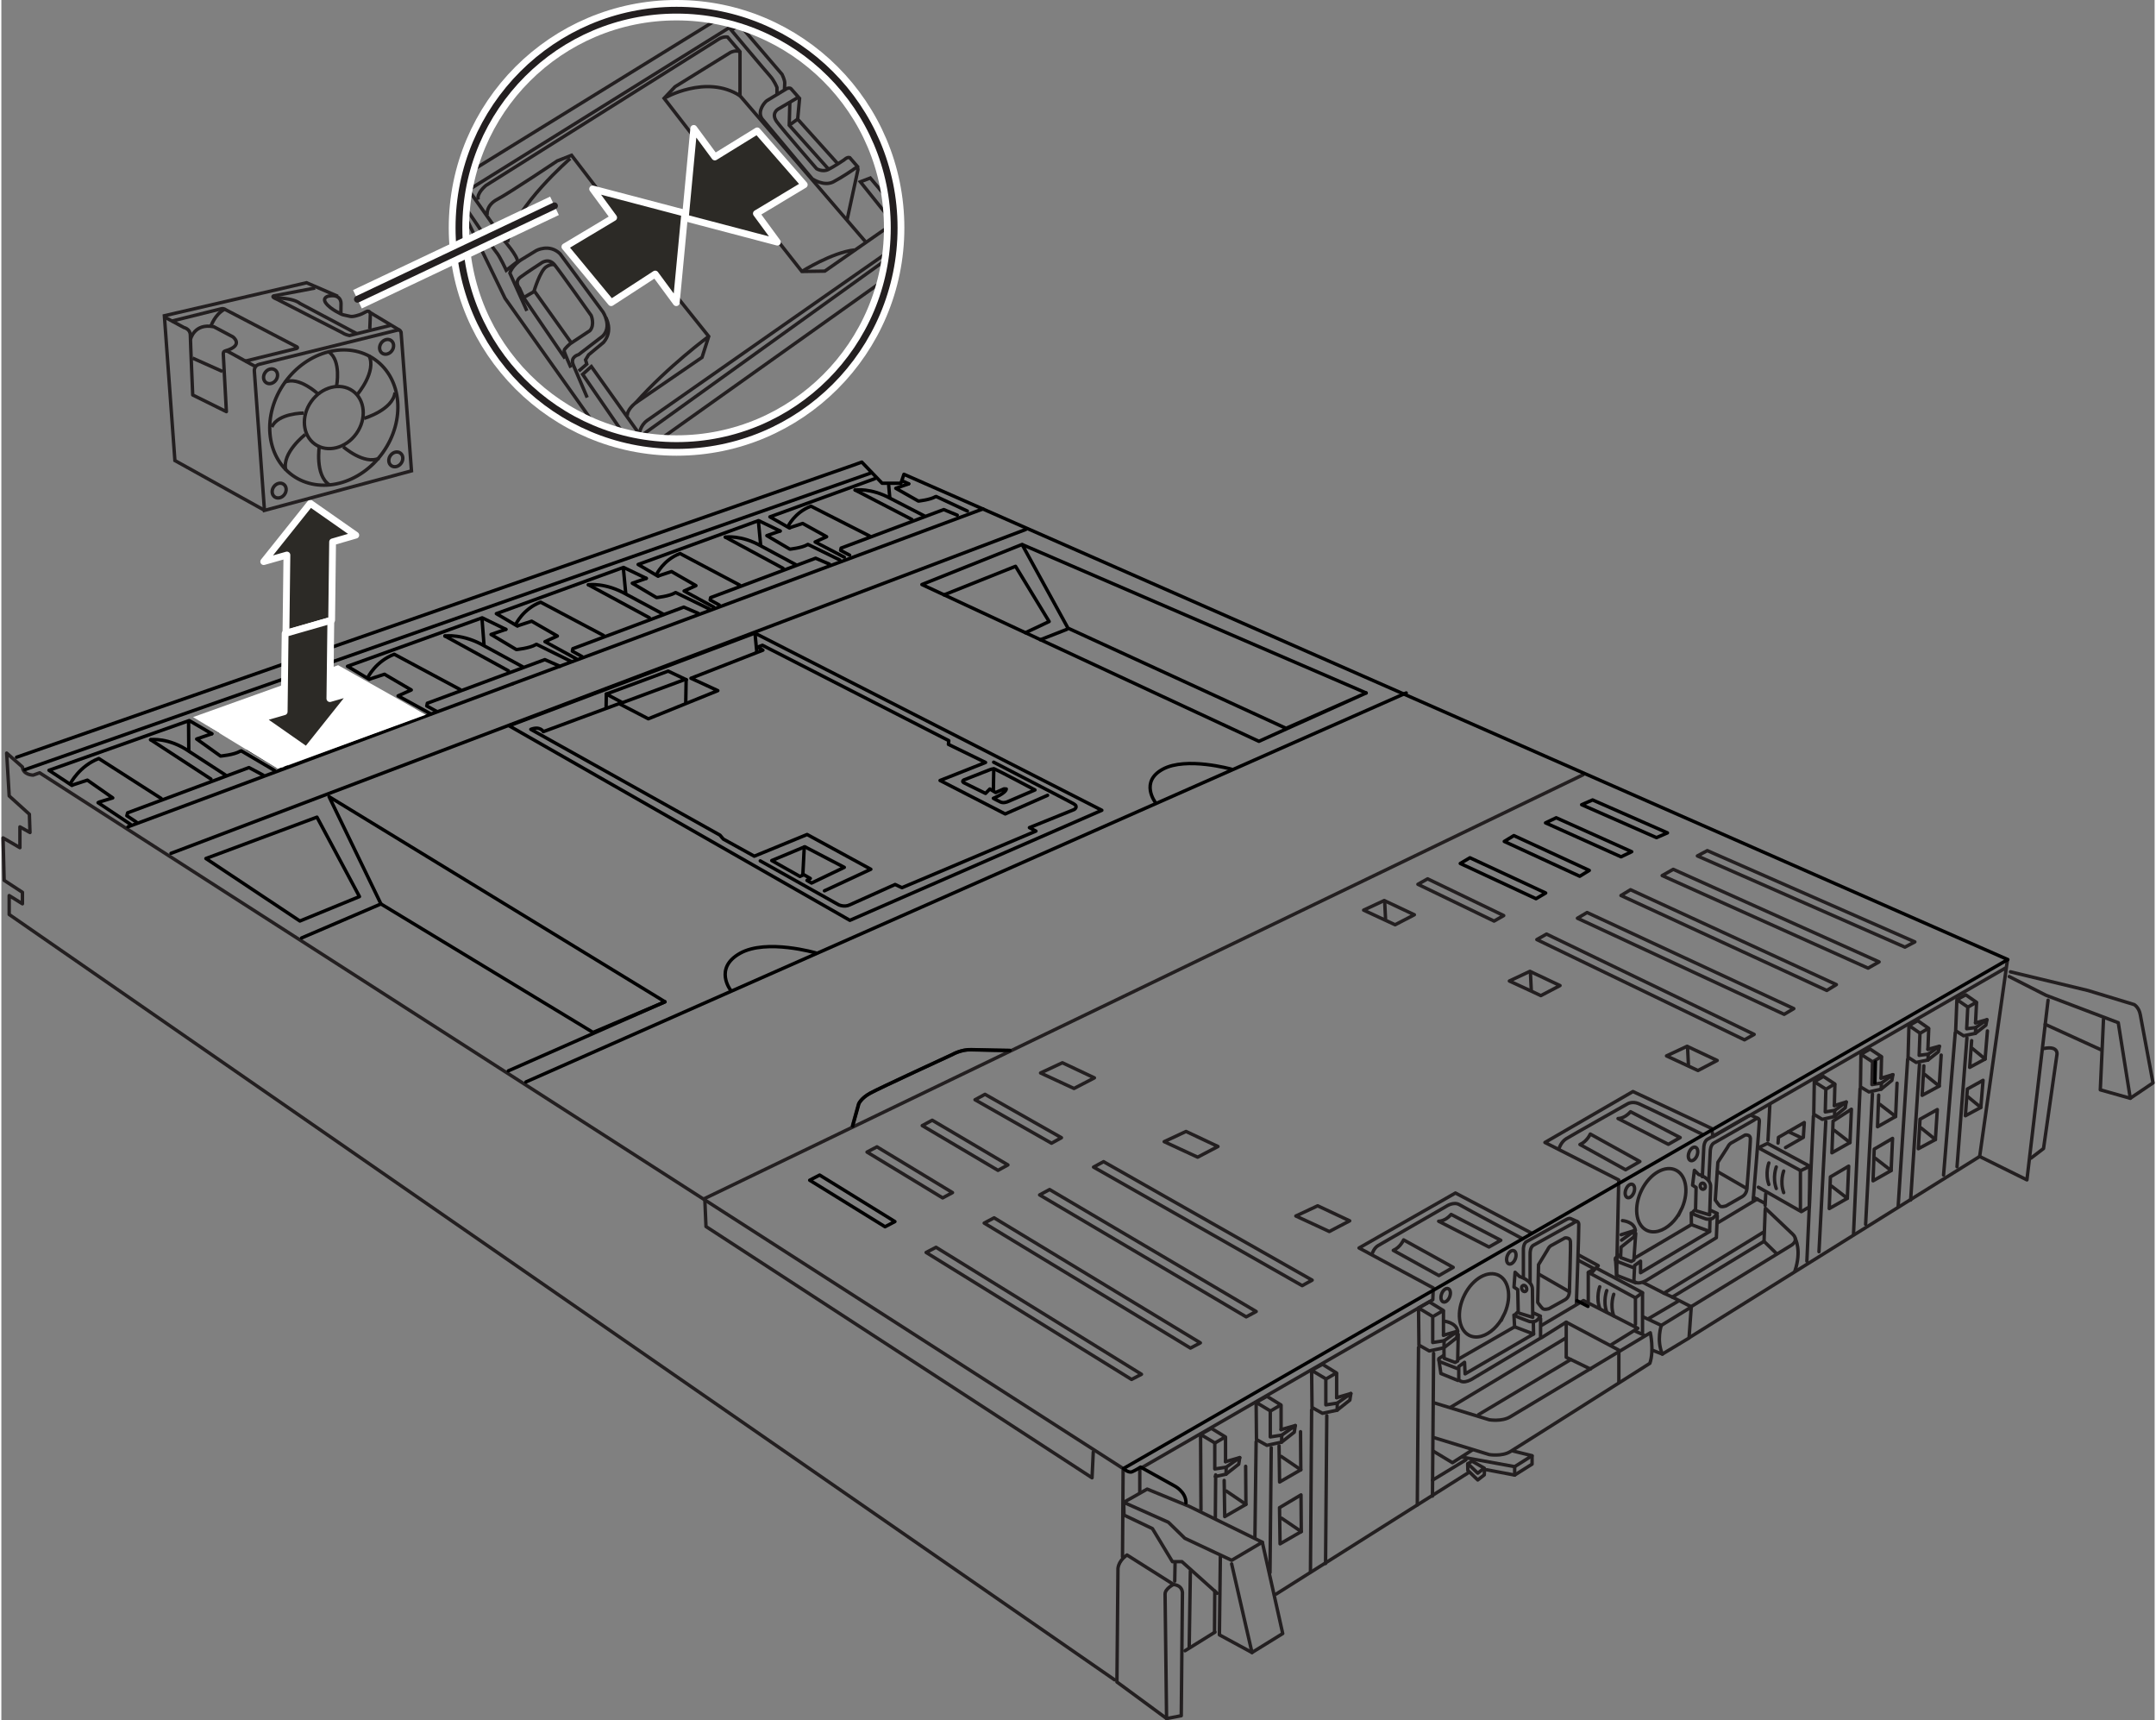 <?xml version="1.0" encoding="UTF-8"?><svg xmlns="http://www.w3.org/2000/svg" width="4.4in" height="3.51in" xmlns:xlink="http://www.w3.org/1999/xlink" viewBox="0 0 316.65 252.92"><rect x="0" y="0" width="316.65" height="252.92" fill="#808080" stroke="none"/><defs><clipPath id="c"><circle cx="99.29" cy="33.5" r="32" fill="none" stroke-width="0"/></clipPath></defs><g id="a"><path d="m163.7,246.97L1.15,134.45v-2.78l1.95,1.21v-1.69l-2.69-1.76-.16-6.24,2.48,1.44v-3.06l1.48.83-.09-2.69-2.97-2.69-.37-6.3,2.32,2.04c.09,1.2,1.58,1.2,1.58,1.2l.95-.34,159.33,102.29-.09,12.98" fill="none" stroke="#231f20" stroke-linecap="round" stroke-linejoin="round" stroke-width=".5"/><polyline points="160.57 213.49 160.39 217.27 103.62 180.33 103.44 176.2 124.09 166.24 232.6 113.91" fill="none" stroke="#231f20" stroke-linecap="round" stroke-linejoin="round" stroke-width=".5"/><polygon points="165.05 220.88 168.5 218.93 174.68 221.47 185.43 226.74 180.92 229.4 174.03 226.16 171.62 223.81 165.05 220.88" fill="none" stroke="#231f20" stroke-linecap="round" stroke-linejoin="round" stroke-width=".5"/><polyline points="180.92 229.93 183.91 242.96 188.43 240.17 185.43 226.74" fill="none" stroke="#231f20" stroke-linecap="round" stroke-linejoin="round" stroke-width=".5"/><polyline points="183.91 242.96 179.12 240.36 179.26 228.87" fill="none" stroke="#231f20" stroke-linecap="round" stroke-linejoin="round" stroke-width=".5"/><polyline points="178.79 234.25 173.61 229.6 172.21 229.6 169.27 224.74 165.09 222.75 165.05 220.88" fill="none" stroke="#231f20" stroke-linecap="round" stroke-linejoin="round" stroke-width=".5"/><path d="m165.53,228.62l6.85,4.33s-1.25.61-1.25,1.42.22,18.29.22,18.29l-7.3-5.37.15-16.47s-.14-1.16,1.33-2.2Z" fill="none" stroke="#231f20" stroke-linecap="round" stroke-linejoin="round" stroke-width=".5"/><path d="m171.35,252.67l2.16-.42.17-17.87s.19-1.25-1.3-1.42" fill="none" stroke="#231f20" stroke-linecap="round" stroke-linejoin="round" stroke-width=".5"/><line x1="172.6" y1="229.81" x2="172.55" y2="232.46" fill="none" stroke="#231f20" stroke-linecap="round" stroke-linejoin="round" stroke-width=".5"/><path d="m125.14,165.58l.91-3.27s.32-.81,1.67-1.56,12.11-5.7,12.11-5.7c0,0,1.29-.75,2.74-.7s5.7.11,5.7.11" fill="none" stroke="#231f20" stroke-linecap="round" stroke-linejoin="round" stroke-width=".5"/><path d="m295.45,142.88l11.41,2.75,6.79,2.07s.69.39.89,1.48,1.87,10.03,1.87,10.03l-3.34,2.26-1.77-11.11-10.62-4.03-5.41-2.75" fill="none" stroke="#231f20" stroke-linecap="round" stroke-linejoin="round" stroke-width=".5"/><polyline points="309.13 149.83 308.66 160.23 313.06 161.47" fill="none" stroke="#231f20" stroke-linecap="round" stroke-linejoin="round" stroke-width=".5"/><polyline points="300.98 147.05 300.56 150.6 297.87 173.47 290.92 170.03 295.01 141.1" fill="none" stroke="#231f20" stroke-linecap="round" stroke-linejoin="round" stroke-width=".5"/><line x1="308.73" y1="154.33" x2="300.56" y2="150.6" fill="none" stroke="#231f20" stroke-linecap="round" stroke-linejoin="round" stroke-width=".5"/><path d="m298.47,170.27l1.84-1.41,1.98-13.86s.21-1.27-1.91-.85" fill="none" stroke="#231f20" stroke-linecap="round" stroke-linejoin="round" stroke-width=".5"/><line x1="248.31" y1="196.61" x2="290.92" y2="170.03" fill="none" stroke="#231f20" stroke-linecap="round" stroke-linejoin="round" stroke-width=".5"/><line x1="187.47" y1="234.36" x2="215.69" y2="216.55" fill="none" stroke="#231f20" stroke-linecap="round" stroke-linejoin="round" stroke-width=".5"/><line x1="174.06" y1="242.7" x2="178.47" y2="239.96" fill="none" stroke="#231f20" stroke-linecap="round" stroke-linejoin="round" stroke-width=".5"/><polyline points="294.67 142.35 251.72 167.1 251.47 165.89 239.93 160.48 226.99 167.97 237.84 173.48 237.53 187.5" fill="none" stroke="#231f20" stroke-linecap="round" stroke-linejoin="round" stroke-width=".5"/><line x1="192.51" y1="231.04" x2="192.68" y2="207.27" fill="none" stroke="#231f20" stroke-linecap="round" stroke-linejoin="round" stroke-width=".5"/><line x1="194.73" y1="229.87" x2="194.91" y2="208.14" fill="none" stroke="#231f20" stroke-linecap="round" stroke-linejoin="round" stroke-width=".5"/><polyline points="194.77 202.74 194.77 206.55 196.46 206.29 196.43 207.33 194.27 207.79 192.74 206.93 192.68 201.47 194.28 200.58 196.33 201.85 194.8 202.74 192.94 201.62" fill="none" stroke="#231f20" stroke-linecap="round" stroke-linejoin="round" stroke-width=".5"/><line x1="196.36" y1="201.94" x2="196.36" y2="205.49" fill="none" stroke="#231f20" stroke-linecap="round" stroke-linejoin="round" stroke-width=".5"/><polyline points="196.43 207.33 198.3 205.85 198.45 204.88 196.46 206.29" fill="none" stroke="#231f20" stroke-linecap="round" stroke-linejoin="round" stroke-width=".5"/><line x1="196.36" y1="205.49" x2="198.45" y2="204.88" fill="none" stroke="#231f20" stroke-linecap="round" stroke-linejoin="round" stroke-width=".5"/><line x1="208.22" y1="221.25" x2="208.4" y2="198.1" fill="none" stroke="#231f20" stroke-linecap="round" stroke-linejoin="round" stroke-width=".5"/><line x1="210.45" y1="219.96" x2="210.62" y2="198.97" fill="none" stroke="#231f20" stroke-linecap="round" stroke-linejoin="round" stroke-width=".5"/><polyline points="210.49 193.57 210.49 197.38 212.17 197.12 212.14 198.15 209.98 198.62 208.46 197.76 208.4 192.3 209.99 191.41 212.05 192.67 210.51 193.57 208.65 192.45" fill="none" stroke="#231f20" stroke-linecap="round" stroke-linejoin="round" stroke-width=".5"/><line x1="212.07" y1="192.77" x2="212.07" y2="196.32" fill="none" stroke="#231f20" stroke-linecap="round" stroke-linejoin="round" stroke-width=".5"/><polyline points="212.17 197.12 214.16 195.71 214.01 196.68 212.14 198.15 212.16 199.7 213.78 200.31 214.16 200.1 214.24 196.18" fill="none" stroke="#231f20" stroke-linecap="round" stroke-linejoin="round" stroke-width=".5"/><path d="m212.16,194.24s1.79.18,2,1.47l-2.09.6" fill="none" stroke="#231f20" stroke-linecap="round" stroke-linejoin="round" stroke-width=".5"/><line x1="184.34" y1="226.12" x2="184.52" y2="211.97" fill="none" stroke="#231f20" stroke-linecap="round" stroke-linejoin="round" stroke-width=".5"/><line x1="186.56" y1="231.21" x2="186.74" y2="212.85" fill="none" stroke="#231f20" stroke-linecap="round" stroke-linejoin="round" stroke-width=".5"/><polyline points="186.6 207.45 186.6 211.26 188.29 211 188.26 212.03 186.1 212.5 184.57 211.64 184.52 206.18 186.11 205.29 188.16 206.55 186.63 207.45 184.77 206.33" fill="none" stroke="#231f20" stroke-linecap="round" stroke-linejoin="round" stroke-width=".5"/><line x1="188.19" y1="206.65" x2="188.19" y2="210.19" fill="none" stroke="#231f20" stroke-linecap="round" stroke-linejoin="round" stroke-width=".5"/><polyline points="188.26 212.03 190.13 210.56 190.28 209.59 188.29 211" fill="none" stroke="#231f20" stroke-linecap="round" stroke-linejoin="round" stroke-width=".5"/><line x1="188.19" y1="210.19" x2="190.28" y2="209.59" fill="none" stroke="#231f20" stroke-linecap="round" stroke-linejoin="round" stroke-width=".5"/><line x1="174.68" y1="242.15" x2="174.85" y2="230.99" fill="none" stroke="#231f20" stroke-linecap="round" stroke-linejoin="round" stroke-width=".5"/><line x1="178.52" y1="223.17" x2="178.57" y2="216.84" fill="none" stroke="#231f20" stroke-linecap="round" stroke-linejoin="round" stroke-width=".5"/><line x1="178.4" y1="239.92" x2="178.44" y2="233.91" fill="none" stroke="#231f20" stroke-linecap="round" stroke-linejoin="round" stroke-width=".5"/><polyline points="176.41 221.97 176.35 210.89 177.94 210 180 211.26 178.46 212.15 176.6 211.04" fill="none" stroke="#231f20" stroke-linecap="round" stroke-linejoin="round" stroke-width=".5"/><polyline points="178.44 212.15 178.44 215.97 180.12 215.71 180.09 216.74 178.52 217.08" fill="none" stroke="#231f20" stroke-linecap="round" stroke-linejoin="round" stroke-width=".5"/><line x1="180.02" y1="211.36" x2="180.02" y2="214.9" fill="none" stroke="#231f20" stroke-linecap="round" stroke-linejoin="round" stroke-width=".5"/><polyline points="180.09 216.74 181.96 215.27 182.11 214.3 180.12 215.71" fill="none" stroke="#231f20" stroke-linecap="round" stroke-linejoin="round" stroke-width=".5"/><line x1="180.02" y1="214.9" x2="182.11" y2="214.3" fill="none" stroke="#231f20" stroke-linecap="round" stroke-linejoin="round" stroke-width=".5"/><polyline points="167.41 219.39 167.41 215.95 210.5 191.09 210.57 189.36 199.65 183.48 213.83 175.4 225.03 181.3" fill="none" stroke="#231f20" stroke-linecap="round" stroke-linejoin="round" stroke-width=".5"/><polyline points="191.05 210.49 191.09 216.09 187.97 217.89 187.89 212.57" fill="none" stroke="#231f20" stroke-linecap="round" stroke-linejoin="round" stroke-width=".5"/><line x1="188.21" y1="214.13" x2="191.09" y2="216.09" fill="none" stroke="#231f20" stroke-linecap="round" stroke-linejoin="round" stroke-width=".5"/><polyline points="182.98 215.58 183.02 221.18 179.9 222.98 179.82 217.66" fill="none" stroke="#231f20" stroke-linecap="round" stroke-linejoin="round" stroke-width=".5"/><line x1="180.14" y1="219.22" x2="183.02" y2="221.18" fill="none" stroke="#231f20" stroke-linecap="round" stroke-linejoin="round" stroke-width=".5"/><polygon points="187.96 221.66 188.04 226.98 191.16 225.18 191.12 219.78 187.96 221.66" fill="none" stroke="#231f20" stroke-linecap="round" stroke-linejoin="round" stroke-width=".5"/><line x1="188.28" y1="223.22" x2="191.16" y2="225.18" fill="none" stroke="#231f20" stroke-linecap="round" stroke-linejoin="round" stroke-width=".5"/><line x1="272.37" y1="181.4" x2="273.33" y2="160.08" fill="none" stroke="#231f20" stroke-linecap="round" stroke-linejoin="round" stroke-width=".5"/><line x1="274.15" y1="180.01" x2="275.15" y2="160.85" fill="none" stroke="#231f20" stroke-linecap="round" stroke-linejoin="round" stroke-width=".5"/><polyline points="275.16 156.12 275.08 159.46 276.48 159.23 276.43 160.13 274.63 160.54 273.39 159.79 273.46 155.01 274.8 154.23 276.47 155.34 275.18 156.12 273.67 155.14" fill="none" stroke="#231f20" stroke-linecap="round" stroke-linejoin="round" stroke-width=".5"/><line x1="276.49" y1="155.43" x2="276.41" y2="158.52" fill="none" stroke="#231f20" stroke-linecap="round" stroke-linejoin="round" stroke-width=".5"/><polyline points="276.43 160.13 278.01 158.84 278.16 158 276.48 159.23" fill="none" stroke="#231f20" stroke-linecap="round" stroke-linejoin="round" stroke-width=".5"/><line x1="276.41" y1="158.52" x2="278.16" y2="158" fill="none" stroke="#231f20" stroke-linecap="round" stroke-linejoin="round" stroke-width=".5"/><line x1="265.51" y1="185.42" x2="266.47" y2="164.1" fill="none" stroke="#231f20" stroke-linecap="round" stroke-linejoin="round" stroke-width=".5"/><line x1="267.29" y1="184.03" x2="268.29" y2="164.87" fill="none" stroke="#231f20" stroke-linecap="round" stroke-linejoin="round" stroke-width=".5"/><polyline points="268.3 160.14 268.21 163.48 269.61 163.25 269.57 164.16 267.77 164.57 266.52 163.81 266.6 159.04 267.94 158.26 269.61 159.36 268.32 160.14 266.81 159.17" fill="none" stroke="#231f20" stroke-linecap="round" stroke-linejoin="round" stroke-width=".5"/><line x1="269.63" y1="159.45" x2="269.55" y2="162.55" fill="none" stroke="#231f20" stroke-linecap="round" stroke-linejoin="round" stroke-width=".5"/><polyline points="269.57 164.16 271.15 162.87 271.3 162.02 269.61 163.25" fill="none" stroke="#231f20" stroke-linecap="round" stroke-linejoin="round" stroke-width=".5"/><line x1="269.55" y1="162.55" x2="271.3" y2="162.02" fill="none" stroke="#231f20" stroke-linecap="round" stroke-linejoin="round" stroke-width=".5"/><polyline points="278.77 159.25 278.56 164.15 275.9 165.66 276.07 161.01" fill="none" stroke="#231f20" stroke-linecap="round" stroke-linejoin="round" stroke-width=".5"/><line x1="276.27" y1="162.38" x2="278.56" y2="164.15" fill="none" stroke="#231f20" stroke-linecap="round" stroke-linejoin="round" stroke-width=".5"/><polygon points="275.41 168.95 275.24 173.61 277.9 172.1 278.11 167.37 275.41 168.95" fill="none" stroke="#231f20" stroke-linecap="round" stroke-linejoin="round" stroke-width=".5"/><line x1="275.61" y1="170.32" x2="277.9" y2="172.1" fill="none" stroke="#231f20" stroke-linecap="round" stroke-linejoin="round" stroke-width=".5"/><polygon points="272.06 163.08 271.85 167.98 269.19 169.49 269.36 164.83 272.06 163.08" fill="none" stroke="#231f20" stroke-linecap="round" stroke-linejoin="round" stroke-width=".5"/><line x1="269.56" y1="166.2" x2="271.85" y2="167.98" fill="none" stroke="#231f20" stroke-linecap="round" stroke-linejoin="round" stroke-width=".5"/><polygon points="268.97 173.03 268.8 177.69 271.46 176.18 271.66 171.45 268.97 173.03" fill="none" stroke="#231f20" stroke-linecap="round" stroke-linejoin="round" stroke-width=".5"/><line x1="269.16" y1="174.4" x2="271.46" y2="176.18" fill="none" stroke="#231f20" stroke-linecap="round" stroke-linejoin="round" stroke-width=".5"/><polyline points="285.26 155.12 284.97 159.68 282.46 161.04 282.71 156.7" fill="none" stroke="#231f20" stroke-linecap="round" stroke-linejoin="round" stroke-width=".5"/><line x1="282.86" y1="157.98" x2="284.97" y2="159.68" fill="none" stroke="#231f20" stroke-linecap="round" stroke-linejoin="round" stroke-width=".5"/><polygon points="282.15 164.55 281.9 168.89 284.41 167.54 284.69 163.13 282.15 164.55" fill="none" stroke="#231f20" stroke-linecap="round" stroke-linejoin="round" stroke-width=".5"/><line x1="282.31" y1="165.84" x2="284.41" y2="167.54" fill="none" stroke="#231f20" stroke-linecap="round" stroke-linejoin="round" stroke-width=".5"/><polyline points="292.06 151.57 291.72 155.7 289.45 156.93 289.74 153" fill="none" stroke="#231f20" stroke-linecap="round" stroke-linejoin="round" stroke-width=".5"/><line x1="289.86" y1="154.16" x2="291.72" y2="155.7" fill="none" stroke="#231f20" stroke-linecap="round" stroke-linejoin="round" stroke-width=".5"/><polygon points="289.11 160.11 288.82 164.04 291.09 162.82 291.42 158.83 289.11 160.11" fill="none" stroke="#231f20" stroke-linecap="round" stroke-linejoin="round" stroke-width=".5"/><line x1="289.23" y1="161.28" x2="291.09" y2="162.82" fill="none" stroke="#231f20" stroke-linecap="round" stroke-linejoin="round" stroke-width=".5"/><line x1="278.93" y1="177.43" x2="280.33" y2="155.72" fill="none" stroke="#231f20" stroke-linecap="round" stroke-linejoin="round" stroke-width=".5"/><line x1="280.77" y1="176.43" x2="282.07" y2="156.52" fill="none" stroke="#231f20" stroke-linecap="round" stroke-linejoin="round" stroke-width=".5"/><polyline points="282.14 151.9 282.02 155.16 283.36 154.98 283.31 155.85 281.57 156.2 280.39 155.44 280.52 150.78 281.81 150.06 283.41 151.18 282.16 151.91 280.72 150.91" fill="none" stroke="#231f20" stroke-linecap="round" stroke-linejoin="round" stroke-width=".5"/><line x1="283.43" y1="151.26" x2="283.31" y2="154.28" fill="none" stroke="#231f20" stroke-linecap="round" stroke-linejoin="round" stroke-width=".5"/><polyline points="283.31 155.85 284.84 154.64 285 153.82 283.36 154.98" fill="none" stroke="#231f20" stroke-linecap="round" stroke-linejoin="round" stroke-width=".5"/><line x1="283.31" y1="154.28" x2="285" y2="153.82" fill="none" stroke="#231f20" stroke-linecap="round" stroke-linejoin="round" stroke-width=".5"/><line x1="285.61" y1="172.76" x2="287.33" y2="151.81" fill="none" stroke="#231f20" stroke-linecap="round" stroke-linejoin="round" stroke-width=".5"/><line x1="287.59" y1="171.54" x2="289.05" y2="152.59" fill="none" stroke="#231f20" stroke-linecap="round" stroke-linejoin="round" stroke-width=".5"/><polyline points="289.17 148.07 289.01 151.25 290.35 151.07 290.29 151.93 288.55 152.28 287.39 151.54 287.57 146.97 288.87 146.26 290.44 147.35 289.19 148.07 287.77 147.1" fill="none" stroke="#231f20" stroke-linecap="round" stroke-linejoin="round" stroke-width=".5"/><line x1="290.46" y1="147.43" x2="290.31" y2="150.39" fill="none" stroke="#231f20" stroke-linecap="round" stroke-linejoin="round" stroke-width=".5"/><polyline points="290.29 151.93 291.83 150.73 291.99 149.92 290.35 151.07" fill="none" stroke="#231f20" stroke-linecap="round" stroke-linejoin="round" stroke-width=".5"/><line x1="290.31" y1="150.39" x2="291.99" y2="149.92" fill="none" stroke="#231f20" stroke-linecap="round" stroke-linejoin="round" stroke-width=".5"/><polygon points="137.45 183.38 167.66 202.05 166.2 202.81 135.99 184.14 137.45 183.38" fill="none" stroke="#231f20" stroke-linecap="round" stroke-linejoin="round" stroke-width=".5"/><polygon points="145.99 179.05 176.32 197.43 174.86 198.2 144.53 179.82 145.99 179.05" fill="none" stroke="#231f20" stroke-linecap="round" stroke-linejoin="round" stroke-width=".5"/><polygon points="139.87 175.34 128.76 168.61 127.3 169.38 138.42 176.12 139.87 175.34" fill="none" stroke="#231f20" stroke-linecap="round" stroke-linejoin="round" stroke-width=".5"/><polygon points="154.15 174.89 184.53 192.82 183.06 193.61 152.68 175.68 154.15 174.89" fill="none" stroke="#231f20" stroke-linecap="round" stroke-linejoin="round" stroke-width=".5"/><polygon points="148.02 171.27 136.89 164.7 135.42 165.49 146.56 172.07 148.02 171.27" fill="none" stroke="#231f20" stroke-linecap="round" stroke-linejoin="round" stroke-width=".5"/><polygon points="162.08 170.79 192.76 188.21 191.29 189.02 160.61 171.59 162.08 170.79" fill="none" stroke="#231f20" stroke-linecap="round" stroke-linejoin="round" stroke-width=".5"/><polygon points="155.89 167.27 144.65 160.89 143.18 161.69 154.43 168.08 155.89 167.27" fill="none" stroke="#231f20" stroke-linecap="round" stroke-linejoin="round" stroke-width=".5"/><polygon points="227.23 137.33 257.76 152.08 256.33 152.88 225.8 138.14 227.23 137.33" fill="none" stroke="#231f20" stroke-linecap="round" stroke-linejoin="round" stroke-width=".5"/><polygon points="220.93 134.61 209.74 129.21 208.31 130.01 219.51 135.42 220.93 134.61" fill="none" stroke="#231f20" stroke-linecap="round" stroke-linejoin="round" stroke-width=".5"/><polygon points="233.19 134.16 263.59 148.29 262.17 149.13 231.77 135 233.19 134.16" fill="none" stroke="#231f20" stroke-linecap="round" stroke-linejoin="round" stroke-width=".5"/><polygon points="239.58 130.81 269.85 144.76 268.44 145.62 238.17 131.66 239.58 130.81" fill="none" stroke="#231f20" stroke-linecap="round" stroke-linejoin="round" stroke-width=".5"/><polygon points="245.86 127.81 276.13 141.42 274.51 142.34 244.23 128.73 245.86 127.81" fill="none" stroke="#231f20" stroke-linecap="round" stroke-linejoin="round" stroke-width=".5"/><polygon points="250.87 125.06 281.39 138.48 279.93 139.25 249.41 125.84 250.87 125.06" fill="none" stroke="#231f20" stroke-linecap="round" stroke-linejoin="round" stroke-width=".5"/><polygon points="200.33 133.81 203.35 132.4 207.79 134.49 204.96 135.96 203.6 135.33 200.33 133.81" fill="none" stroke="#231f20" stroke-linecap="round" stroke-linejoin="round" stroke-width=".5"/><line x1="203.42" y1="132.47" x2="203.55" y2="135.09" fill="none" stroke="#231f20" stroke-linecap="round" stroke-linejoin="round" stroke-width=".5"/><polygon points="221.76 144.23 224.78 142.81 229.21 144.9 226.39 146.38 225.03 145.74 221.76 144.23" fill="none" stroke="#231f20" stroke-linecap="round" stroke-linejoin="round" stroke-width=".5"/><line x1="224.85" y1="142.88" x2="224.98" y2="145.5" fill="none" stroke="#231f20" stroke-linecap="round" stroke-linejoin="round" stroke-width=".5"/><polygon points="244.87 155.24 247.89 153.83 252.32 155.91 249.5 157.39 248.14 156.76 244.87 155.24" fill="none" stroke="#231f20" stroke-linecap="round" stroke-linejoin="round" stroke-width=".5"/><line x1="247.96" y1="153.9" x2="248.09" y2="156.52" fill="none" stroke="#231f20" stroke-linecap="round" stroke-linejoin="round" stroke-width=".5"/><polygon points="190.36 178.78 193.57 177.28 198.28 179.49 195.28 181.06 193.84 180.39 190.36 178.78" fill="none" stroke="#231f20" stroke-linecap="round" stroke-linejoin="round" stroke-width=".5"/><polygon points="171 167.85 174.21 166.35 178.91 168.56 175.92 170.13 174.47 169.46 171 167.85" fill="none" stroke="#231f20" stroke-linecap="round" stroke-linejoin="round" stroke-width=".5"/><polygon points="152.82 157.75 156.03 156.25 160.74 158.47 157.74 160.03 156.29 159.36 152.82 157.75" fill="none" stroke="#231f20" stroke-linecap="round" stroke-linejoin="round" stroke-width=".5"/><path d="m225.37,193.06l.96.44s-.28.44-.59.67-1.01.13-1.01.13c0,0-1.68-.62-2.01-.8s.34-.65.34-.65l-.07-3.25-.55-.36.16-2.19.66.63s1.95.58,1.89,1.92l.05,4.08-1.95-.6" fill="none" stroke="#231f20" stroke-linecap="round" stroke-linejoin="round" stroke-width=".5"/><path d="m226.35,193.86v2.87l-9.84,5.88s-1.5,1.06-2.19.23v-1.93l.85-.62.08,1.7,10.07-5.86-.03-1.58" fill="none" stroke="#231f20" stroke-linecap="round" stroke-linejoin="round" stroke-width=".5"/><polyline points="222.43 193.34 222.53 195.07 214.26 199.82" fill="none" stroke="#231f20" stroke-linecap="round" stroke-linejoin="round" stroke-width=".5"/><line x1="225.32" y1="196.13" x2="222.53" y2="195.07" fill="none" stroke="#231f20" stroke-linecap="round" stroke-linejoin="round" stroke-width=".5"/><path d="m214.05,201.19l-2.19-.86c-.65-.19-.46-.59-.46-.59l.67-.44" fill="none" stroke="#231f20" stroke-linecap="round" stroke-linejoin="round" stroke-width=".5"/><polyline points="214.2 202.96 211.69 201.94 211.42 200.08" fill="none" stroke="#231f20" stroke-linecap="round" stroke-linejoin="round" stroke-width=".5"/><ellipse cx="223.94" cy="189.44" rx=".36" ry=".47" transform="translate(-55.12 99.09) rotate(-22.29)" fill="none" stroke="#231f20" stroke-linecap="round" stroke-linejoin="round" stroke-width=".5"/><path d="m210.57,206.21l8.24,2.53s1.84.3,3.05-.42,20.63-12.37,20.63-12.37c0,0,.57,2.6-.07,4.49,0,0-19.36,12.28-20.56,13s-3.05.42-3.05.42l-8.24-2.53" fill="none" stroke="#231f20" stroke-linecap="round" stroke-linejoin="round" stroke-width=".5"/><polyline points="236.8 197.67 240.65 195.29 232.66 191.21 226.51 194.85" fill="none" stroke="#231f20" stroke-linecap="round" stroke-linejoin="round" stroke-width=".5"/><ellipse cx="222.04" cy="184.83" rx="1.04" ry=".63" transform="translate(-29.36 327.18) rotate(-69.29)" fill="none" stroke="#231f20" stroke-linecap="round" stroke-linejoin="round" stroke-width=".5"/><ellipse cx="212.39" cy="190.42" rx="1.04" ry=".63" transform="translate(-40.83 321.76) rotate(-69.29)" fill="none" stroke="#231f20" stroke-linecap="round" stroke-linejoin="round" stroke-width=".5"/><ellipse cx="248.76" cy="169.63" rx="1.04" ry=".63" transform="translate(2.13 342.35) rotate(-69.29)" fill="none" stroke="#231f20" stroke-linecap="round" stroke-linejoin="round" stroke-width=".5"/><ellipse cx="239.47" cy="175.08" rx="1.04" ry=".63" transform="translate(-8.97 337.18) rotate(-69.29)" fill="none" stroke="#231f20" stroke-linecap="round" stroke-linejoin="round" stroke-width=".5"/><path d="m231.62,191.58s.38-10.71.35-11.55-.85-.18-.85-.18l-5.78,3.21s-.58.2-.53,1.43v4.09" fill="none" stroke="#231f20" stroke-linecap="round" stroke-linejoin="round" stroke-width=".5"/><path d="m223.82,187.84v-3.9c-.06-1.23.53-1.43.53-1.43l5.78-3.21s.36-.22.61-.15l.97.43" fill="none" stroke="#231f20" stroke-linecap="round" stroke-linejoin="round" stroke-width=".5"/><path d="m226.04,185.95l1.37-2.25s.18-.47.67-.67l1.84-1.02s.76-.12.82.5-.15,7.38-.15,7.38c0,0,.03.82-.64,1.2s-2.36,1.31-2.36,1.31c0,0-.7.23-.96-.03s-.7-.88-.7-.88l.12-5.54Z" fill="none" stroke="#231f20" stroke-linecap="round" stroke-linejoin="round" stroke-width=".5"/><line x1="230.54" y1="189.89" x2="226.07" y2="187.32" fill="none" stroke="#231f20" stroke-linecap="round" stroke-linejoin="round" stroke-width=".5"/><polygon points="234.53 186.43 233.36 187.06 240.3 190.81 241.34 190.05 234.53 186.43" fill="none" stroke="#231f20" stroke-linecap="round" stroke-linejoin="round" stroke-width=".5"/><line x1="240.3" y1="190.81" x2="240.3" y2="194.7" fill="none" stroke="#231f20" stroke-linecap="round" stroke-linejoin="round" stroke-width=".5"/><line x1="241.34" y1="190.13" x2="241.34" y2="195.86" fill="none" stroke="#231f20" stroke-linecap="round" stroke-linejoin="round" stroke-width=".5"/><line x1="233.36" y1="187.16" x2="233.36" y2="191.29" fill="none" stroke="#231f20" stroke-linecap="round" stroke-linejoin="round" stroke-width=".5"/><polyline points="231.97 184.52 234.83 186.08 234.53 186.43" fill="none" stroke="#231f20" stroke-linecap="round" stroke-linejoin="round" stroke-width=".5"/><polyline points="231.89 185.29 234.34 186.59 234.04 186.95" fill="none" stroke="#231f20" stroke-linecap="round" stroke-linejoin="round" stroke-width=".5"/><path d="m248.42,192.15l14.71-9.01s1.35-.69.27-1.71-3.99-3.79-3.99-3.79" fill="none" stroke="#231f20" stroke-linecap="round" stroke-linejoin="round" stroke-width=".5"/><path d="m244.26,199.08l3.92-2.36.33-4.56-4.4,2.7s-.75,2.15.15,4.22Z" fill="none" stroke="#231f20" stroke-linecap="round" stroke-linejoin="round" stroke-width=".5"/><polyline points="241.45 188.57 244.49 190.13 259.09 181.18" fill="none" stroke="#231f20" stroke-linecap="round" stroke-linejoin="round" stroke-width=".5"/><polyline points="248.46 192.1 245.72 190.7 259.2 182.51" fill="none" stroke="#231f20" stroke-linecap="round" stroke-linejoin="round" stroke-width=".5"/><line x1="242.29" y1="193.83" x2="246.51" y2="191.35" fill="none" stroke="#231f20" stroke-linecap="round" stroke-linejoin="round" stroke-width=".5"/><polyline points="210.6 213.37 213.39 215.05 216.25 213.22" fill="none" stroke="#231f20" stroke-linecap="round" stroke-linejoin="round" stroke-width=".5"/><line x1="230.78" y1="199.89" x2="217.25" y2="207.97" fill="none" stroke="#231f20" stroke-linecap="round" stroke-linejoin="round" stroke-width=".5"/><polyline points="226.51 196.66 230.12 194.39 237.86 198.5 237.86 203.27" fill="none" stroke="#231f20" stroke-linecap="round" stroke-linejoin="round" stroke-width=".5"/><line x1="213.12" y1="206.9" x2="230.03" y2="196.74" fill="none" stroke="#231f20" stroke-linecap="round" stroke-linejoin="round" stroke-width=".5"/><polyline points="214.78 214.22 222.54 215.63 225.1 214.02 222.29 213.33" fill="none" stroke="#231f20" stroke-linecap="round" stroke-linejoin="round" stroke-width=".5"/><polyline points="218.43 216.09 222.54 216.87 225.1 215.26 225.1 214.06" fill="none" stroke="#231f20" stroke-linecap="round" stroke-linejoin="round" stroke-width=".5"/><line x1="222.54" y1="216.87" x2="222.54" y2="215.63" fill="none" stroke="#231f20" stroke-linecap="round" stroke-linejoin="round" stroke-width=".5"/><polygon points="215.65 215.19 216.28 214.83 218.07 215.85 217.11 216.59 215.65 215.19" fill="none" stroke="#231f20" stroke-linecap="round" stroke-linejoin="round" stroke-width=".5"/><polyline points="218.11 215.95 218.07 216.84 217.11 217.59 215.65 216.18 215.63 215.24" fill="none" stroke="#231f20" stroke-linecap="round" stroke-linejoin="round" stroke-width=".5"/><polyline points="238.26 182.33 240.28 180.88 240.09 181.84 238.18 183.36 238.12 184.89 239.68 185.47 240.07 185.25 240.34 181.34" fill="none" stroke="#231f20" stroke-linecap="round" stroke-linejoin="round" stroke-width=".5"/><path d="m238.39,179.46s1.74.14,1.89,1.42l-2.08.65" fill="none" stroke="#231f20" stroke-linecap="round" stroke-linejoin="round" stroke-width=".5"/><path d="m251.41,177.98l.92.42s-.3.44-.62.68-.99.15-.99.15c0,0-1.62-.58-1.94-.75s.36-.65.36-.65l.08-3.24-.52-.34.27-2.19.62.61s1.88.53,1.76,1.87l-.14,4.07-1.88-.56" fill="none" stroke="#231f20" stroke-linecap="round" stroke-linejoin="round" stroke-width=".5"/><path d="m252.34,178.76l-.14,3.21-9.96,6.07s-1.52,1.09-2.17.28l.11-2.26.87-.64v1.7s10.16-6.06,10.16-6.06l.05-1.57" fill="none" stroke="#231f20" stroke-linecap="round" stroke-linejoin="round" stroke-width=".5"/><polyline points="248.51 178.33 248.53 180.05 240.18 184.97" fill="none" stroke="#231f20" stroke-linecap="round" stroke-linejoin="round" stroke-width=".5"/><line x1="251.21" y1="181.05" x2="248.53" y2="180.05" fill="none" stroke="#231f20" stroke-linecap="round" stroke-linejoin="round" stroke-width=".5"/><path d="m239.91,186.34l-2.11-.81c-.63-.17-.43-.58-.43-.58l.68-.46" fill="none" stroke="#231f20" stroke-linecap="round" stroke-linejoin="round" stroke-width=".5"/><polyline points="240.34 188.61 237.53 187.5 237.38 185.29" fill="none" stroke="#231f20" stroke-linecap="round" stroke-linejoin="round" stroke-width=".5"/><ellipse cx="250.19" cy="174.41" rx=".37" ry=".46" transform="translate(-33.52 62.52) rotate(-13.36)" fill="none" stroke="#231f20" stroke-linecap="round" stroke-linejoin="round" stroke-width=".5"/><line x1="252.45" y1="179.75" x2="258.22" y2="176.28" fill="none" stroke="#231f20" stroke-linecap="round" stroke-linejoin="round" stroke-width=".5"/><path d="m257.62,176.38s.89-10.68.9-11.52-.82-.16-.82-.16l-5.83,3.33s-.58.22-.58,1.44l-.2,4.07" fill="none" stroke="#231f20" stroke-linecap="round" stroke-linejoin="round" stroke-width=".5"/><path d="m250.14,173l.2-4.07c0-1.22.58-1.44.58-1.44l5.83-3.33s.37-.23.61-.16l.93.41" fill="none" stroke="#231f20" stroke-linecap="round" stroke-linejoin="round" stroke-width=".5"/><path d="m252.42,170.89l1.46-2.27s.19-.47.69-.68l1.85-1.06s.75-.13.78.48-.5,7.36-.5,7.36c0,0-.01.81-.69,1.21s-2.38,1.36-2.38,1.36c0,0-.7.25-.94,0s-.65-.86-.65-.86l.38-5.53Z" fill="none" stroke="#231f20" stroke-linecap="round" stroke-linejoin="round" stroke-width=".5"/><line x1="256.64" y1="174.72" x2="252.38" y2="172.26" fill="none" stroke="#231f20" stroke-linecap="round" stroke-linejoin="round" stroke-width=".5"/><polyline points="259.38 177.9 259.21 182.51 260.94 184.2" fill="none" stroke="#231f20" stroke-linecap="round" stroke-linejoin="round" stroke-width=".5"/><line x1="257.69" y1="176.05" x2="259.22" y2="176.85" fill="none" stroke="#231f20" stroke-linecap="round" stroke-linejoin="round" stroke-width=".5"/><path d="m218.76,183.34l-7.4-3.79s.92.04,1.84-1l7.3,3.8-1.74.99Z" fill="none" stroke="#231f20" stroke-linecap="round" stroke-linejoin="round" stroke-width=".5"/><path d="m213.5,186.33l-7.29-4.04s-.48,1.1-1.52,1.54l6.71,3.71,2.1-1.21Z" fill="none" stroke="#231f20" stroke-linecap="round" stroke-linejoin="round" stroke-width=".5"/><path d="m245.14,168.24l-7.4-3.79s.92.04,1.84-1l7.3,3.8-1.74.99Z" fill="none" stroke="#231f20" stroke-linecap="round" stroke-linejoin="round" stroke-width=".5"/><path d="m240.95,170.77l-7.29-4.04s-.48,1.1-1.52,1.54l6.71,3.71,2.1-1.21Z" fill="none" stroke="#231f20" stroke-linecap="round" stroke-linejoin="round" stroke-width=".5"/><path d="m229.08,168.82s.27-.92,1.04-1.4,9-5.12,9-5.12c0,0,.69-.44,1.65-.04s9.27,4.46,9.27,4.46" fill="none" stroke="#231f20" stroke-linecap="round" stroke-linejoin="round" stroke-width=".5"/><path d="m201.61,184.26s.24-.77.85-1.13,10-5.76,10-5.76c0,0,1.09-.77,1.98-.24,1.01.6,9.27,5,9.27,5" fill="none" stroke="#231f20" stroke-linecap="round" stroke-linejoin="round" stroke-width=".5"/><path d="m220.9,193.44c-.38.76-.86,1.4-1.4,1.91-1.18,1.11-2.59,1.54-3.68.96-1.58-.84-1.88-3.5-.66-5.92,1.22-2.43,3.5-3.71,5.08-2.86,1.58.84,1.88,3.5.66,5.92Z" fill="none" stroke="#231f20" stroke-miterlimit="10" stroke-width=".5"/><path d="m246.97,177.98c-.38.76-.86,1.4-1.4,1.91-1.18,1.11-2.59,1.54-3.68.96-1.58-.84-1.88-3.5-.66-5.92,1.22-2.43,3.5-3.71,5.08-2.86,1.58.84,1.88,3.5.66,5.92Z" fill="none" stroke="#231f20" stroke-miterlimit="10" stroke-width=".5"/><path d="m263.8,182.1s.97,1.74-.05,4.76" fill="none" stroke="#231f20" stroke-linecap="round" stroke-linejoin="round" stroke-width=".5"/><line x1="241.38" y1="193.59" x2="244.11" y2="194.87" fill="none" stroke="#231f20" stroke-linecap="round" stroke-linejoin="round" stroke-width=".5"/><line x1="241.49" y1="196.25" x2="240.34" y2="195.74" fill="none" stroke="#231f20" stroke-linecap="round" stroke-linejoin="round" stroke-width=".5"/><line x1="244.26" y1="199.08" x2="242.89" y2="198.55" fill="none" stroke="#231f20" stroke-linecap="round" stroke-linejoin="round" stroke-width=".5"/><polyline points="230.12 194.39 230.12 199.55 233.68 201.28" fill="none" stroke="#231f20" stroke-linecap="round" stroke-linejoin="round" stroke-width=".5"/><polygon points="265.94 171.47 259.71 168.11 258.38 168.75 264.6 172.11 265.94 171.47" fill="none" stroke="#231f20" stroke-linecap="round" stroke-linejoin="round" stroke-width=".5"/><polyline points="258.38 174.55 264.69 178.14 265.88 177.44 265.94 171.47" fill="none" stroke="#231f20" stroke-linecap="round" stroke-linejoin="round" stroke-width=".5"/><line x1="264.56" y1="172.16" x2="264.56" y2="177.95" fill="none" stroke="#231f20" stroke-linecap="round" stroke-linejoin="round" stroke-width=".5"/><path d="m259.92,170.98s-.59,1.54,0,3.17" fill="none" stroke="#231f20" stroke-linecap="round" stroke-linejoin="round" stroke-width=".5"/><path d="m235.05,189.18s-.59,1.54,0,3.17" fill="none" stroke="#231f20" stroke-linecap="round" stroke-linejoin="round" stroke-width=".5"/><path d="m236.08,189.74s-.59,1.54,0,3.17" fill="none" stroke="#231f20" stroke-linecap="round" stroke-linejoin="round" stroke-width=".5"/><path d="m237.11,190.29s-.59,1.54,0,3.17" fill="none" stroke="#231f20" stroke-linecap="round" stroke-linejoin="round" stroke-width=".5"/><path d="m261.01,171.57s-.59,1.54,0,3.17" fill="none" stroke="#231f20" stroke-linecap="round" stroke-linejoin="round" stroke-width=".5"/><path d="m262.1,172.17s-.59,1.54,0,3.17" fill="none" stroke="#231f20" stroke-linecap="round" stroke-linejoin="round" stroke-width=".5"/><line x1="259.46" y1="175.53" x2="259.37" y2="177.22" fill="none" stroke="#231f20" stroke-linecap="round" stroke-linejoin="round" stroke-width=".5"/><line x1="260.07" y1="162.34" x2="259.79" y2="167.64" fill="none" stroke="#231f20" stroke-linecap="round" stroke-linejoin="round" stroke-width=".5"/><polyline points="261.27 168.06 261.33 167.22 265.13 165.04 264.99 167.22 262.37 168.72" fill="none" stroke="#231f20" stroke-linecap="round" stroke-linejoin="round" stroke-width=".5"/><line x1="245.72" y1="190.7" x2="244.49" y2="190.13" fill="none" stroke="#231f20" stroke-linecap="round" stroke-linejoin="round" stroke-width=".5"/><line x1="210.46" y1="217.62" x2="215.37" y2="214.63" fill="none" stroke="#231f20" stroke-linecap="round" stroke-linejoin="round" stroke-width=".5"/><line x1="264.7" y1="167.28" x2="262.8" y2="166.38" fill="none" stroke="#231f20" stroke-linecap="round" stroke-linejoin="round" stroke-width=".5"/><path d="m125.19,165.55l.91-3.27s.32-.81,1.67-1.56,12.11-5.7,12.11-5.7c0,0,1.29-.75,2.74-.7s5.7.11,5.7.11" fill="none" stroke="#000" stroke-linecap="round" stroke-linejoin="round" stroke-width=".5"/><polyline points="24.95 125.46 76.15 106.06 113.75 91.82 150.63 77.85" fill="none" stroke="#000" stroke-linecap="round" stroke-linejoin="round" stroke-width=".5"/><path d="m2.24,111.33l123.02-42.93,1.27-.46,2.99,3.11h2.76l.45-1.32,162.33,71.35-130.05,74.83s.74.7,1.28.47,1.24-.68,1.24-.68l4.92,2.73s1.78.86,1.75,2.55" fill="none" stroke="#000" stroke-linecap="round" stroke-linejoin="round" stroke-width=".5"/><polyline points="144.35 74.82 111.35 87.09 75.16 100.54" fill="none" stroke="#000" stroke-linecap="round" stroke-linejoin="round" stroke-width=".5"/><line x1="77.14" y1="159.07" x2="206.59" y2="101.88" fill="none" stroke="#000" stroke-linecap="round" stroke-linejoin="round" stroke-width=".5"/><polygon points="48.19 117.13 55.82 132.9 87.01 151.79 97.59 147.29 48.19 117.13" fill="none" stroke="#000" stroke-linecap="round" stroke-linejoin="round" stroke-width=".5"/><polygon points="200.7 101.88 188.92 107.08 156.85 92.35 150.1 80.05 135.37 85.94 152.8 94.05 184.93 108.99 200.7 101.88" fill="none" stroke="#000" stroke-linecap="round" stroke-linejoin="round" stroke-width=".5"/><line x1="156.68" y1="92.53" x2="152.8" y2="94.05" fill="none" stroke="#000" stroke-linecap="round" stroke-linejoin="round" stroke-width=".5"/><line x1="150.21" y1="80.1" x2="200.7" y2="101.88" fill="none" stroke="#000" stroke-linecap="round" stroke-linejoin="round" stroke-width=".5"/><path d="m180.86,113.08s-6.61-1.85-10.05,0-1.11,4.89-1.11,4.89" fill="none" stroke="#000" stroke-linecap="round" stroke-linejoin="round" stroke-width=".5"/><path d="m119.84,140.12s-7.31-2.16-11.22.04-1.36,5.45-1.36,5.45" fill="none" stroke="#000" stroke-linecap="round" stroke-linejoin="round" stroke-width=".5"/><polygon points="30.08 126.22 46.41 120.14 52.66 131.82 43.9 135.41 30.08 126.22" fill="none" stroke="#000" stroke-linecap="round" stroke-linejoin="round" stroke-width=".5"/><line x1="55.82" y1="132.9" x2="44.15" y2="137.9" fill="none" stroke="#000" stroke-linecap="round" stroke-linejoin="round" stroke-width=".5"/><line x1="74.55" y1="157.44" x2="97.59" y2="147.29" fill="none" stroke="#000" stroke-linecap="round" stroke-linejoin="round" stroke-width=".5"/><line x1="275.59" y1="156.12" x2="275.51" y2="159.22" fill="none" stroke="#000" stroke-linecap="round" stroke-linejoin="round" stroke-width=".5"/><polygon points="131.4 179.6 120.33 172.76 118.87 173.52 129.95 180.36 131.4 179.6" fill="none" stroke="#000" stroke-linecap="round" stroke-linejoin="round" stroke-width=".5"/><polygon points="227.1 131.29 215.96 126.11 214.54 126.95 225.68 132.13 227.1 131.29" fill="none" stroke="#000" stroke-linecap="round" stroke-linejoin="round" stroke-width=".5"/><polygon points="233.51 127.97 222.42 122.85 221.01 123.71 232.11 128.83 233.51 127.97" fill="none" stroke="#000" stroke-linecap="round" stroke-linejoin="round" stroke-width=".5"/><polygon points="239.75 125.22 228.65 120.23 227.08 120.98 238.18 125.97 239.75 125.22" fill="none" stroke="#000" stroke-linecap="round" stroke-linejoin="round" stroke-width=".5"/><polygon points="245.01 122.45 234 117.61 232.39 118.31 243.4 123.15 245.01 122.45" fill="none" stroke="#000" stroke-linecap="round" stroke-linejoin="round" stroke-width=".5"/><line x1="231.71" y1="191.23" x2="233.32" y2="192.07" fill="none" stroke="#000" stroke-linecap="round" stroke-linejoin="round" stroke-width=".5"/><line x1="18.97" y1="121.18" x2="14.22" y2="118.01" fill="none" stroke="#000" stroke-linecap="round" stroke-linejoin="round" stroke-width=".5"/><line x1="18.62" y1="121.56" x2="75.16" y2="100.54" fill="none" stroke="#000" stroke-linecap="round" stroke-linejoin="round" stroke-width=".5"/><polyline points="10.38 115.48 7 113.25 27.63 105.94 30.95 107.88" fill="none" stroke="#000" stroke-linecap="round" stroke-linejoin="round" stroke-width=".5"/><polyline points="10.55 115.39 12.65 114.7 16.38 117.31 14.4 117.92" fill="none" stroke="#000" stroke-linecap="round" stroke-linejoin="round" stroke-width=".5"/><line x1="35.27" y1="110.39" x2="40.18" y2="113.28" fill="none" stroke="#000" stroke-linecap="round" stroke-linejoin="round" stroke-width=".5"/><path d="m30.95,107.88l-2.23.77,3.51,2.51s1.98-.17,2.9-.72" fill="none" stroke="#000" stroke-linecap="round" stroke-linejoin="round" stroke-width=".5"/><path d="m10.16,115.18s1.32-2.57,4.17-3.66l9.17,5.87" fill="none" stroke="#000" stroke-linecap="round" stroke-linejoin="round" stroke-width=".5"/><path d="m32.93,113.93l-5.22-3.39c-3.11-2.18-5.76-1.79-5.76-1.79" fill="none" stroke="#000" stroke-linecap="round" stroke-linejoin="round" stroke-width=".5"/><line x1="27.56" y1="110.23" x2="27.53" y2="106.15" fill="none" stroke="#000" stroke-linecap="round" stroke-linejoin="round" stroke-width=".5"/><polyline points="19.85 120.86 18.45 119.93 18.57 119.5 36.41 112.85 38.48 113.95" fill="none" stroke="#000" stroke-linecap="round" stroke-linejoin="round" stroke-width=".5"/><line x1="21.95" y1="108.76" x2="30.82" y2="114.54" fill="none" stroke="#000" stroke-linecap="round" stroke-linejoin="round" stroke-width=".5"/><line x1="3.45" y1="113.16" x2="127.88" y2="69.54" fill="none" stroke="#000" stroke-linecap="round" stroke-linejoin="round" stroke-width=".5"/><polyline points="32.11 107.56 28.95 105.52 49.25 98.35 52.68 100.16" fill="none" stroke="#000" stroke-linecap="round" stroke-linejoin="round" stroke-width=".5"/><polyline points="32.28 107.47 34.38 106.8 38.25 109.24 36.25 110.12 40.97 112.93" fill="none" stroke="#000" stroke-linecap="round" stroke-linejoin="round" stroke-width=".5"/><line x1="57.15" y1="102.51" x2="62.21" y2="105.21" fill="none" stroke="#000" stroke-linecap="round" stroke-linejoin="round" stroke-width=".5"/><path d="m52.68,100.16l-2.23.75,3.64,2.35s2-.18,2.91-.71" fill="none" stroke="#000" stroke-linecap="round" stroke-linejoin="round" stroke-width=".5"/><path d="m31.87,107.27s1.25-2.45,4.09-3.51l9.49,5.49" fill="none" stroke="#000" stroke-linecap="round" stroke-linejoin="round" stroke-width=".5"/><path d="m54.9,105.9l-5.4-3.17c-3.23-2.04-5.9-1.65-5.9-1.65" fill="none" stroke="#000" stroke-linecap="round" stroke-linejoin="round" stroke-width=".5"/><line x1="49.33" y1="102.43" x2="49.22" y2="98.62" fill="none" stroke="#000" stroke-linecap="round" stroke-linejoin="round" stroke-width=".5"/><polyline points="41.89 112.59 40.44 111.71 40.54 111.3 58.25 104.86 60.46 105.9" fill="none" stroke="#000" stroke-linecap="round" stroke-linejoin="round" stroke-width=".5"/><line x1="43.6" y1="101.07" x2="52.77" y2="106.5" fill="none" stroke="#000" stroke-linecap="round" stroke-linejoin="round" stroke-width=".5"/><polyline points="54.12 99.89 50.9 97.96 70.71 90.83 74.19 92.53" fill="none" stroke="#000" stroke-linecap="round" stroke-linejoin="round" stroke-width=".5"/><polyline points="54.29 99.8 56.34 99.13 60.28 101.44 58.34 102.31 63.14 104.95" fill="none" stroke="#000" stroke-linecap="round" stroke-linejoin="round" stroke-width=".5"/><line x1="78.72" y1="94.74" x2="83.86" y2="97.28" fill="none" stroke="#000" stroke-linecap="round" stroke-linejoin="round" stroke-width=".5"/><path d="m74.19,92.53l-2.18.75,3.72,2.22s1.97-.19,2.85-.72" fill="none" stroke="#000" stroke-linecap="round" stroke-linejoin="round" stroke-width=".5"/><path d="m53.88,99.62s1.13-2.37,3.9-3.43l9.65,5.17" fill="none" stroke="#000" stroke-linecap="round" stroke-linejoin="round" stroke-width=".5"/><path d="m76.64,98.02l-5.49-2.99c-3.29-1.93-5.92-1.52-5.92-1.52" fill="none" stroke="#000" stroke-linecap="round" stroke-linejoin="round" stroke-width=".5"/><line x1="70.97" y1="94.75" x2="70.69" y2="91.09" fill="none" stroke="#000" stroke-linecap="round" stroke-linejoin="round" stroke-width=".5"/><polyline points="64.04 104.61 62.56 103.79 62.64 103.39 79.92 96.98 82.15 97.96" fill="none" stroke="#000" stroke-linecap="round" stroke-linejoin="round" stroke-width=".5"/><line x1="65.23" y1="93.51" x2="74.56" y2="98.62" fill="none" stroke="#000" stroke-linecap="round" stroke-linejoin="round" stroke-width=".5"/><polyline points="75.89 92.05 72.79 90.22 91.49 83.42 94.84 85.03" fill="none" stroke="#000" stroke-linecap="round" stroke-linejoin="round" stroke-width=".5"/><polyline points="76.04 91.97 77.98 91.33 81.76 93.51 79.94 94.34 84.54 96.85" fill="none" stroke="#000" stroke-linecap="round" stroke-linejoin="round" stroke-width=".5"/><line x1="99.18" y1="87.13" x2="104.11" y2="89.53" fill="none" stroke="#000" stroke-linecap="round" stroke-linejoin="round" stroke-width=".5"/><path d="m94.84,85.03l-2.06.72,3.57,2.11s1.87-.19,2.7-.69" fill="none" stroke="#000" stroke-linecap="round" stroke-linejoin="round" stroke-width=".5"/><path d="m75.65,91.79s1.04-2.26,3.65-3.26l9.26,4.9" fill="none" stroke="#000" stroke-linecap="round" stroke-linejoin="round" stroke-width=".5"/><path d="m97.25,90.25l-5.27-2.83c-3.16-1.83-5.65-1.44-5.65-1.44" fill="none" stroke="#000" stroke-linecap="round" stroke-linejoin="round" stroke-width=".5"/><line x1="91.81" y1="87.15" x2="91.48" y2="83.67" fill="none" stroke="#000" stroke-linecap="round" stroke-linejoin="round" stroke-width=".5"/><polyline points="85.39 96.53 83.97 95.74 84.04 95.37 100.35 89.26 102.49 90.18" fill="none" stroke="#000" stroke-linecap="round" stroke-linejoin="round" stroke-width=".5"/><line x1="86.33" y1="85.98" x2="95.29" y2="90.82" fill="none" stroke="#000" stroke-linecap="round" stroke-linejoin="round" stroke-width=".5"/><polyline points="96.57 84.72 93.64 82.99 111.35 76.54 114.52 78.07" fill="none" stroke="#000" stroke-linecap="round" stroke-linejoin="round" stroke-width=".5"/><polyline points="96.71 84.64 98.55 84.03 102.14 86.1 100.4 86.89 104.76 89.26" fill="none" stroke="#000" stroke-linecap="round" stroke-linejoin="round" stroke-width=".5"/><line x1="118.63" y1="80.05" x2="123.3" y2="82.33" fill="none" stroke="#000" stroke-linecap="round" stroke-linejoin="round" stroke-width=".5"/><path d="m114.52,78.07l-1.95.68,3.38,1.99s1.77-.18,2.56-.65" fill="none" stroke="#000" stroke-linecap="round" stroke-linejoin="round" stroke-width=".5"/><path d="m96.34,84.47s.98-2.14,3.46-3.09l8.77,4.64" fill="none" stroke="#000" stroke-linecap="round" stroke-linejoin="round" stroke-width=".5"/><path d="m116.81,83.01l-4.99-2.68c-2.99-1.73-5.35-1.36-5.35-1.36" fill="none" stroke="#000" stroke-linecap="round" stroke-linejoin="round" stroke-width=".5"/><line x1="111.65" y1="80.07" x2="111.34" y2="76.78" fill="none" stroke="#000" stroke-linecap="round" stroke-linejoin="round" stroke-width=".5"/><polyline points="105.57 88.95 104.23 88.21 104.3 87.86 119.74 82.07 121.77 82.94" fill="none" stroke="#000" stroke-linecap="round" stroke-linejoin="round" stroke-width=".5"/><line x1="106.46" y1="78.97" x2="114.95" y2="83.55" fill="none" stroke="#000" stroke-linecap="round" stroke-linejoin="round" stroke-width=".5"/><line x1="132.69" y1="70.79" x2="133.43" y2="71.13" fill="none" stroke="#000" stroke-linecap="round" stroke-linejoin="round" stroke-width=".5"/><polyline points="115.9 77.63 113.02 75.99 128.44 70.38" fill="none" stroke="#000" stroke-linecap="round" stroke-linejoin="round" stroke-width=".5"/><polyline points="116.04 77.55 117.84 76.96 121.36 78.91 119.67 79.68 123.96 81.92" fill="none" stroke="#000" stroke-linecap="round" stroke-linejoin="round" stroke-width=".5"/><line x1="137.47" y1="73" x2="142.06" y2="75.14" fill="none" stroke="#000" stroke-linecap="round" stroke-linejoin="round" stroke-width=".5"/><path d="m133.43,71.13l-1.9.66,3.32,1.88s1.74-.18,2.5-.64" fill="none" stroke="#000" stroke-linecap="round" stroke-linejoin="round" stroke-width=".5"/><path d="m115.68,77.4s.95-2.05,3.37-2.98l8.62,4.38" fill="none" stroke="#000" stroke-linecap="round" stroke-linejoin="round" stroke-width=".5"/><path d="m135.71,75.84l-4.91-2.53c-2.94-1.63-5.25-1.26-5.25-1.26" fill="none" stroke="#000" stroke-linecap="round" stroke-linejoin="round" stroke-width=".5"/><line x1="130.64" y1="73.07" x2="130.49" y2="71.38" fill="none" stroke="#000" stroke-linecap="round" stroke-linejoin="round" stroke-width=".5"/><polyline points="124.74 81.62 123.42 80.92 123.49 80.58 138.58 74.92 140.57 75.74" fill="none" stroke="#000" stroke-linecap="round" stroke-linejoin="round" stroke-width=".5"/><line x1="125.55" y1="72.05" x2="133.89" y2="76.37" fill="none" stroke="#000" stroke-linecap="round" stroke-linejoin="round" stroke-width=".5"/><polyline points="138.62 87.46 149.14 83.26 154.08 91.38 150.6 93.02" fill="none" stroke="#000" stroke-linecap="round" stroke-linejoin="round" stroke-width=".5"/><polygon points="28.19 105.43 49.52 97.8 62.43 105.08 40.66 113.03 28.19 105.43" fill="#fff" stroke-width="0"/><polygon points="113.29 126.52 118.15 124.49 123.96 127.52 119.14 129.83 118.47 129.44 118.96 129.15 117.99 128.59 117.44 128.86 113.29 126.52" fill="none" stroke="#000" stroke-linecap="round" stroke-linejoin="round" stroke-width=".5"/><line x1="117.86" y1="128.64" x2="118.07" y2="124.53" fill="none" stroke="#000" stroke-linecap="round" stroke-linejoin="round" stroke-width=".5"/><line x1="110.84" y1="93.26" x2="111.09" y2="95.87" fill="none" stroke="#000" stroke-linecap="round" stroke-linejoin="round" stroke-width=".5"/><polyline points="100.5 99.91 91.33 103.31 88.96 102.04 98.06 98.67 100.73 99.94" fill="none" stroke="#000" stroke-linecap="round" stroke-linejoin="round" stroke-width=".5"/><line x1="88.96" y1="102.04" x2="88.93" y2="104.07" fill="none" stroke="#000" stroke-linecap="round" stroke-linejoin="round" stroke-width=".5"/><line x1="100.7" y1="99.91" x2="100.64" y2="103.38" fill="none" stroke="#000" stroke-linecap="round" stroke-linejoin="round" stroke-width=".5"/><line x1="145.94" y1="113.05" x2="145.88" y2="116.22" fill="none" stroke="#000" stroke-linecap="round" stroke-linejoin="round" stroke-width=".5"/><path d="m141.55,115.09s-.39-.19-.01-.42l3.84-1.51s.42-.19.71-.09c.36.13,5.91,3.07,5.91,3.07l-4.03,1.73s-.57.26-1.05.04-1.04-.54-1.04-.54c0,0,1.83-.74,1.9-1.37l-.34-.02-1.22.54-.86-.52-.63.65-3.17-1.56Z" fill="none" stroke="#000" stroke-linecap="round" stroke-linejoin="round" stroke-width=".5"/><polygon points="110.8 93.08 161.83 119.13 124.78 135.31 74.67 106.71 110.8 93.08" fill="none" stroke="#000" stroke-linecap="round" stroke-linejoin="round" stroke-width=".5"/><path d="m121.04,130.97l6.82-3.17-9.37-5.11-7.77,3.19-4.56-2.52-.49-.58-27.81-15.55c1.38-.53,1.84.34,1.84.34l11.14-4.12,4.3,2.23,10.22-4.14-3.95-1.82,10.58-4.13-.75-.46.68-.26,27.4,14.02-.05.55,5.46,2.66-6.69,2.65,9.58,4.92,6.23-2.74" fill="none" stroke="#000" stroke-linecap="round" stroke-linejoin="round" stroke-width=".5"/><path d="m145.92,112.06s11.17,5.77,11.76,6.11c.78.44.08.85.08.85l-6.58,2.66.96.51-19.7,8.32-1.01-.47-6.66,2.99c-.85.41-1.69-.03-1.69-.03l-11.48-6.43" fill="none" stroke="#000" stroke-linecap="round" stroke-linejoin="round" stroke-width=".5"/><polygon points="45.43 74 52.12 78.68 48.71 79.67 48.57 91.17 41.85 93.1 41.99 81.6 38.58 82.57 45.43 74" fill="#2c2a26" stroke="#fff" stroke-linecap="round" stroke-linejoin="round"/><polygon points="44.88 110.31 38.18 105.63 41.59 104.64 41.73 93.14 48.45 91.21 48.31 102.71 51.72 101.73 44.88 110.31" fill="#2c2a26" stroke="#fff" stroke-linecap="round" stroke-linejoin="round"/><path d="m58.79,48.98l1.52,20.25-21.62,5.81-1.49-20.53s-.04-.79.76-.96l20.23-5s.54-.22.6.43Z" fill="none" stroke="#231f20" stroke-miterlimit="10" stroke-width=".5"/><polyline points="49.48 43.56 44.88 41.57 23.97 46.42 25.52 67.71 38.7 75.03" fill="none" stroke="#231f20" stroke-miterlimit="10" stroke-width=".5"/><line x1="58.58" y1="48.56" x2="54.11" y2="45.88" fill="none" stroke="#231f20" stroke-miterlimit="10" stroke-width=".5"/><path d="m24.11,46.67l2.75,1.49s.92.19.93,1.12c.02,1.23.35,8.79.35,8.79l4.95,2.45-.45-8.4s-.11-.75.65-.46l4.05,2.22" fill="none" stroke="#231f20" stroke-linejoin="round" stroke-width=".5"/><path d="m25,47.22l7.33-1.82c.43-.09.64.13.64.13l10.53,5.49s.18.15-.17.24l-7.5,1.84" fill="none" stroke="#231f20" stroke-miterlimit="10" stroke-width=".5"/><path d="m57.21,47.84l-6.03,1.49c-.66-.13-1.01-.4-1.01-.4l-9.71-4.97s-.76-.28-.45-.45l6.14-1.17" fill="none" stroke="#231f20" stroke-miterlimit="10" stroke-width=".5"/><path d="m30.82,47.96s.53-1.66,1.94-2.46" fill="none" stroke="#231f20" stroke-miterlimit="10" stroke-width=".5"/><path d="m27.81,49.91s.53-2.45,3.44-1.87l2.79,1.48s1.72,1.25-1.1,2.07" fill="none" stroke="#231f20" stroke-miterlimit="10" stroke-width=".5"/><line x1="28.12" y1="52.65" x2="32.53" y2="54.62" fill="none" stroke="#231f20" stroke-miterlimit="10" stroke-width=".5"/><path d="m49.93,46l.02-1.4s.06-1.45-1.87-1.06c0,0-.94.21-.36,1.02.69.95,2.4,1.68,2.4,1.68,0,0,.28.09.67.16.57.1.64.29,1.88-.12.92-.3,1.26-.89,1.6-.23l-.09,2.33" fill="none" stroke="#231f20" stroke-miterlimit="10" stroke-width=".5"/><path d="m40.48,43.81s2.43-.02,3.44.81l8.3,4.41" fill="none" stroke="#231f20" stroke-miterlimit="10" stroke-width=".5"/><ellipse cx="48.89" cy="61.4" rx="10.45" ry="8.86" transform="translate(-29.48 65.7) rotate(-54.62)" fill="none" stroke="#231f20" stroke-miterlimit="10" stroke-width=".5"/><ellipse cx="48.89" cy="61.4" rx="4.8" ry="4.07" transform="translate(-29.48 65.7) rotate(-54.62)" fill="none" stroke="#231f20" stroke-miterlimit="10" stroke-width=".5"/><path d="m49.3,56.73s.72-3.71-1.14-4.99" fill="none" stroke="#231f20" stroke-miterlimit="10" stroke-width=".5"/><path d="m46.51,57.87s-2.76-2.58-4.83-1.69" fill="none" stroke="#231f20" stroke-miterlimit="10" stroke-width=".5"/><path d="m44.46,60.73s-3.78,0-4.69,2.05" fill="none" stroke="#231f20" stroke-miterlimit="10" stroke-width=".5"/><path d="m44.68,63.89s-3.48,2.68-2.85,5.22" fill="none" stroke="#231f20" stroke-miterlimit="10" stroke-width=".5"/><path d="m46.77,65.53s-.71,4.33,1.48,5.76" fill="none" stroke="#231f20" stroke-miterlimit="10" stroke-width=".5"/><path d="m52.38,57.95s2.83-3.34,1.68-5.68" fill="none" stroke="#231f20" stroke-miterlimit="10" stroke-width=".5"/><path d="m53.34,61.51s4.21-1.22,4.55-3.8" fill="none" stroke="#231f20" stroke-miterlimit="10" stroke-width=".5"/><path d="m50.28,65.69s3.08,2.71,5.29,1.68" fill="none" stroke="#231f20" stroke-miterlimit="10" stroke-width=".5"/><ellipse cx="39.59" cy="55.32" rx="1.14" ry=".97" transform="translate(-28.44 55.57) rotate(-54.62)" fill="none" stroke="#231f20" stroke-miterlimit="10" stroke-width=".5"/><ellipse cx="56.65" cy="51" rx="1.14" ry=".97" transform="translate(-17.73 67.65) rotate(-54.62)" fill="none" stroke="#231f20" stroke-miterlimit="10" stroke-width=".5"/><ellipse cx="40.85" cy="72.13" rx="1.14" ry=".97" transform="translate(-41.61 63.67) rotate(-54.62)" fill="none" stroke="#231f20" stroke-miterlimit="10" stroke-width=".5"/><ellipse cx="58.01" cy="67.54" rx="1.14" ry=".97" transform="translate(-30.65 75.73) rotate(-54.62)" fill="none" stroke="#231f20" stroke-miterlimit="10" stroke-width=".5"/></g><g id="b"><g clip-path="url(#c)"><path d="m65.94,27.09L106.84,1.88l1.48,1.39-39.61,24.65,5.26,7.48s1.94,2.22,1.94,3.05l-1.66,1.29s-.92-2.03-1.48-2.68-6.83-9.97-6.83-9.97Z" fill="none" stroke="#231f20" stroke-miterlimit="10" stroke-width=".5"/><path d="m77.28,45.7l-2.5-5.54s.28-1.16,1.88-2.1l2-1.22s1.91-1.06,3.5.47l6.32,8.57s1.38,2.13-.06,3.54l-3.54,2.72s-1.28.31-.78,1.5l2.05,4.81" fill="none" stroke="#231f20" stroke-miterlimit="10" stroke-width=".5"/><path d="m83.76,54.05s-1-2.22-1-2.5.91-1.03.91-1.03l2.88-1.91c.75-.84.19-2.22.19-2.22,0,0-4.47-6.32-5.38-7.45s-2.03-.22-2.03-.22c0,0-2.03,1.31-3,2.03s-.13,1.63-.13,1.63l.66,1.47,6.04,8.85" fill="none" stroke="#231f20" stroke-miterlimit="10" stroke-width=".5"/><path d="m81.35,38.94s-.47-.22-1.25.31c-.88.6-1.75,3.5-1.75,3.5l5.38,7.54" fill="none" stroke="#231f20" stroke-miterlimit="10" stroke-width=".5"/><line x1="78.31" y1="42.88" x2="76.84" y2="43.73" fill="none" stroke="#231f20" stroke-miterlimit="10" stroke-width=".5"/><path d="m88.89,46.7s1.13,1.92-.34,3.64l-2.19,1.82-.45.74.18.63-1.19,1.03" fill="none" stroke="#231f20" stroke-miterlimit="10" stroke-width=".5"/><polygon points="85.48 55.04 86.76 53.89 93.81 63.8 92.24 64.86 85.48 55.04" fill="none" stroke="#231f20" stroke-miterlimit="10" stroke-width=".5"/><polygon points="92.45 65.24 93.81 66.77 136.45 36.46 127.78 26.17 126.32 26.73 133.53 35.73 92.45 65.24" fill="none" stroke="#231f20" stroke-miterlimit="10" stroke-width=".5"/><path d="m114.06,13.94v-1.07s-.36-.97-1.04-1.72-5.69-6.73-5.69-6.73l1.25-.75,6.23,7.27s.39.79.39,1.25l-.04.93" fill="none" stroke="#231f20" stroke-miterlimit="10" stroke-width=".5"/><path d="m71.44,31.63s-.23-1.43,1.5-2.33,8.8-5.64,8.8-5.64l2.11-.83,8.35,10.91-1.88,1.35,3.24,4.74,1.96-.98,8.5,10.61-.98,3.08-9.78,6.7s-1.28.98-1.2,1.88" fill="none" stroke="#231f20" stroke-miterlimit="10" stroke-width=".5"/><path d="m93.81,63.8s.12-1.24,1.17-1.99,36.72-25.66,36.72-25.66c0,0,.68-.55.98-.2l-2.13-2.48-.79.35-8.67,6.04-3.37.05-8.27-10.5,1.77-1.28-3.53-4.28-2.03,1.21-8.2-10.61,1.61-1.7,8.15-5.04s.72-.39,1.4-.11" fill="none" stroke="#231f20" stroke-miterlimit="10" stroke-width=".5"/><path d="m122.97,24.04l-5.87-6.52.28-3.05-.16-.18-1.1-1.25c-.2-.19-.61-.02-.61-.02l-2.95,1.79c-.29.21-1.44,1.49-.72,2.63l7.42,8.87s1.72,1.14,3.08.43,2.95-1.82,2.95-1.82c0,0,.71-.62.68,0l-1.6,7.39" fill="none" stroke="#231f20" stroke-miterlimit="10" stroke-width=".5"/><path d="m117.21,14.29l-3.01,1.77s-1.08.63-.13,1.89,5.82,6.86,5.82,6.86c0,0,.86.52,1.69.12s2.34-1.42,2.34-1.42c0,0,.46-.46.83-.34l1.29,1.48" fill="none" stroke="#231f20" stroke-miterlimit="10" stroke-width=".5"/><polyline points="115.95 15.03 115.86 18.41 121.62 24.85" fill="none" stroke="#231f20" stroke-miterlimit="10" stroke-width=".5"/><line x1="117.09" y1="17.52" x2="115.86" y2="18.41" fill="none" stroke="#231f20" stroke-miterlimit="10" stroke-width=".5"/><path d="m83.65,23.31s-8.06,6.97-9.22,12.27" fill="none" stroke="#231f20" stroke-miterlimit="10" stroke-width=".5"/><path d="m104.02,49.46s-5.95,4.37-10.76,9.78" fill="none" stroke="#231f20" stroke-miterlimit="10" stroke-width=".5"/><path d="m97.46,14.45s6.17-3.6,11.16-.37v-6.48l-1.83-2.15s-.61-.14-1.32.32-34.2,21.49-34.2,21.49c0,0-1.43,1.14-1.14,2.1" fill="none" stroke="#231f20" stroke-miterlimit="10" stroke-width=".5"/><line x1="127.05" y1="35.51" x2="108.62" y2="14.08" fill="none" stroke="#231f20" stroke-miterlimit="10" stroke-width=".5"/><path d="m117.72,39.91s4.42-2.79,7.73-3.16" fill="none" stroke="#231f20" stroke-miterlimit="10" stroke-width=".5"/><polyline points="136.45 36.46 130.88 51.04 96.58 75.59 93.81 66.77" fill="none" stroke="#231f20" stroke-miterlimit="10" stroke-width=".5"/><polyline points="96.58 75.59 74.07 43.86 65.94 27.09" fill="none" stroke="#231f20" stroke-miterlimit="10" stroke-width=".5"/><polygon points="118.07 27.16 111.03 31.39 114.12 35.6 100.58 32.04 101.82 18.88 104.92 23.08 111.15 19.24 118.07 27.16" fill="#2c2a26" stroke="#fff" stroke-linecap="round" stroke-linejoin="round"/><polygon points="100.5 31.34 99.25 44.5 96.15 40.29 89.67 44.5 82.87 36.28 90.04 31.99 86.95 27.78 100.5 31.34" fill="#2c2a26" stroke="#fff" stroke-linecap="round" stroke-linejoin="round"/></g><circle cx="99.29" cy="33.5" r="32" fill="none" stroke="#fff" stroke-miterlimit="10" stroke-width="3"/><circle cx="99.29" cy="33.5" r="32" fill="none" stroke="#231f20" stroke-miterlimit="10"/><line x1="52.36" y1="44" x2="81.34" y2="30.26" fill="none" stroke="#fff" stroke-miterlimit="10" stroke-width="3"/><line x1="52.36" y1="44" x2="81.34" y2="30.26" fill="none" stroke="#231f20" stroke-linecap="round" stroke-miterlimit="10"/></g></svg>